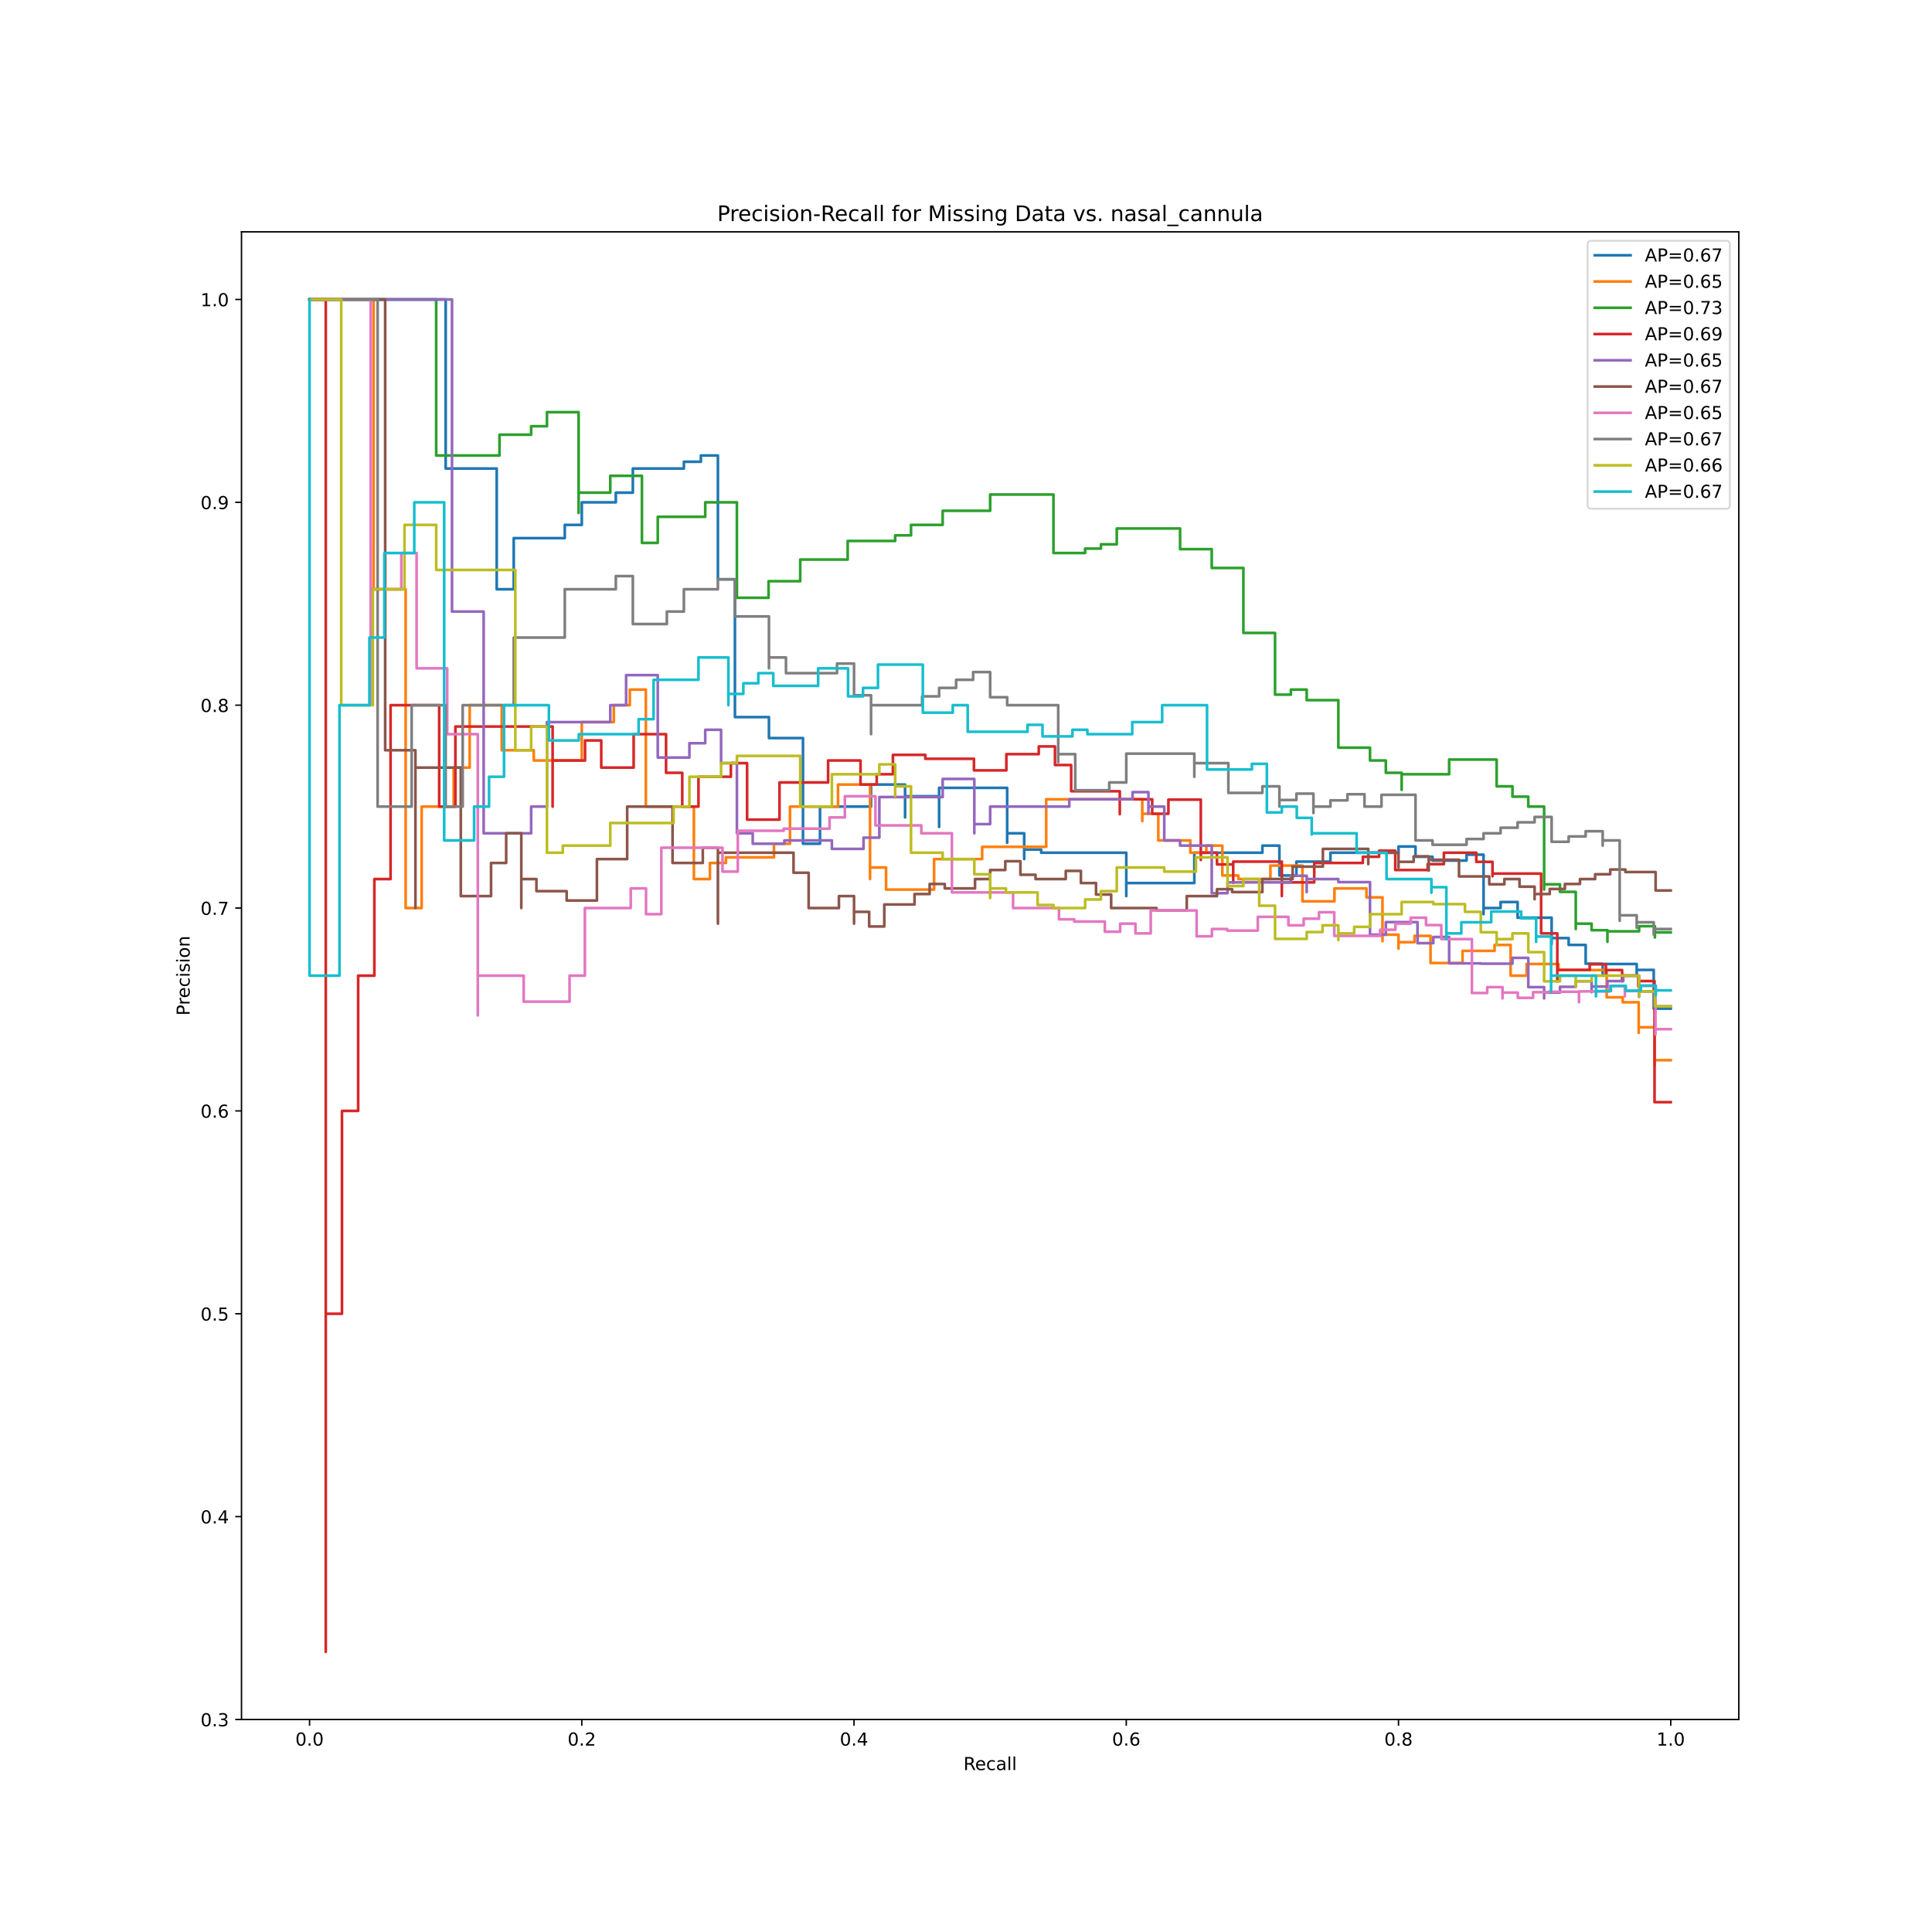 <?xml version="1.0" encoding="utf-8" standalone="no"?>
<!DOCTYPE svg PUBLIC "-//W3C//DTD SVG 1.1//EN"
  "http://www.w3.org/Graphics/SVG/1.1/DTD/svg11.dtd">
<!-- Created with matplotlib (https://matplotlib.org/) -->
<svg height="1080pt" version="1.1" viewBox="0 0 1080 1080" width="1080pt" xmlns="http://www.w3.org/2000/svg" xmlns:xlink="http://www.w3.org/1999/xlink">
 <defs>
  <style type="text/css">
*{stroke-linecap:butt;stroke-linejoin:round;}
  </style>
 </defs>
 <g id="figure_1">
  <g id="patch_1">
   <path d="M 0 1080 
L 1080 1080 
L 1080 0 
L 0 0 
z
" style="fill:#ffffff;"/>
  </g>
  <g id="axes_1">
   <g id="patch_2">
    <path d="M 135 961.2 
L 972 961.2 
L 972 129.6 
L 135 129.6 
z
" style="fill:#ffffff;"/>
   </g>
   <g id="matplotlib.axis_1">
    <g id="xtick_1">
     <g id="line2d_1">
      <defs>
       <path d="M 0 0 
L 0 3.5 
" id="m453750b3e2" style="stroke:#000000;stroke-width:0.8;"/>
      </defs>
      <g>
       <use style="stroke:#000000;stroke-width:0.8;" x="173.045" xlink:href="#m453750b3e2" y="961.2"/>
      </g>
     </g>
     <g id="text_1">
      <!-- 0.0 -->
      <defs>
       <path d="M 31.781 66.406 
Q 24.172 66.406 20.328 58.906 
Q 16.5 51.422 16.5 36.375 
Q 16.5 21.391 20.328 13.891 
Q 24.172 6.391 31.781 6.391 
Q 39.453 6.391 43.281 13.891 
Q 47.125 21.391 47.125 36.375 
Q 47.125 51.422 43.281 58.906 
Q 39.453 66.406 31.781 66.406 
z
M 31.781 74.219 
Q 44.047 74.219 50.516 64.516 
Q 56.984 54.828 56.984 36.375 
Q 56.984 17.969 50.516 8.266 
Q 44.047 -1.422 31.781 -1.422 
Q 19.531 -1.422 13.062 8.266 
Q 6.594 17.969 6.594 36.375 
Q 6.594 54.828 13.062 64.516 
Q 19.531 74.219 31.781 74.219 
z
" id="DejaVuSans-48"/>
       <path d="M 10.688 12.406 
L 21 12.406 
L 21 0 
L 10.688 0 
z
" id="DejaVuSans-46"/>
      </defs>
      <g transform="translate(165.094 975.798)scale(0.1 -0.1)">
       <use xlink:href="#DejaVuSans-48"/>
       <use x="63.623" xlink:href="#DejaVuSans-46"/>
       <use x="95.41" xlink:href="#DejaVuSans-48"/>
      </g>
     </g>
    </g>
    <g id="xtick_2">
     <g id="line2d_2">
      <g>
       <use style="stroke:#000000;stroke-width:0.8;" x="325.227" xlink:href="#m453750b3e2" y="961.2"/>
      </g>
     </g>
     <g id="text_2">
      <!-- 0.2 -->
      <defs>
       <path d="M 19.188 8.297 
L 53.609 8.297 
L 53.609 0 
L 7.328 0 
L 7.328 8.297 
Q 12.938 14.109 22.625 23.891 
Q 32.328 33.688 34.812 36.531 
Q 39.547 41.844 41.422 45.531 
Q 43.312 49.219 43.312 52.781 
Q 43.312 58.594 39.234 62.25 
Q 35.156 65.922 28.609 65.922 
Q 23.969 65.922 18.812 64.312 
Q 13.672 62.703 7.812 59.422 
L 7.812 69.391 
Q 13.766 71.781 18.938 73 
Q 24.125 74.219 28.422 74.219 
Q 39.75 74.219 46.484 68.547 
Q 53.219 62.891 53.219 53.422 
Q 53.219 48.922 51.531 44.891 
Q 49.859 40.875 45.406 35.406 
Q 44.188 33.984 37.641 27.219 
Q 31.109 20.453 19.188 8.297 
z
" id="DejaVuSans-50"/>
      </defs>
      <g transform="translate(317.276 975.798)scale(0.1 -0.1)">
       <use xlink:href="#DejaVuSans-48"/>
       <use x="63.623" xlink:href="#DejaVuSans-46"/>
       <use x="95.41" xlink:href="#DejaVuSans-50"/>
      </g>
     </g>
    </g>
    <g id="xtick_3">
     <g id="line2d_3">
      <g>
       <use style="stroke:#000000;stroke-width:0.8;" x="477.409" xlink:href="#m453750b3e2" y="961.2"/>
      </g>
     </g>
     <g id="text_3">
      <!-- 0.4 -->
      <defs>
       <path d="M 37.797 64.312 
L 12.891 25.391 
L 37.797 25.391 
z
M 35.203 72.906 
L 47.609 72.906 
L 47.609 25.391 
L 58.016 25.391 
L 58.016 17.188 
L 47.609 17.188 
L 47.609 0 
L 37.797 0 
L 37.797 17.188 
L 4.891 17.188 
L 4.891 26.703 
z
" id="DejaVuSans-52"/>
      </defs>
      <g transform="translate(469.458 975.798)scale(0.1 -0.1)">
       <use xlink:href="#DejaVuSans-48"/>
       <use x="63.623" xlink:href="#DejaVuSans-46"/>
       <use x="95.41" xlink:href="#DejaVuSans-52"/>
      </g>
     </g>
    </g>
    <g id="xtick_4">
     <g id="line2d_4">
      <g>
       <use style="stroke:#000000;stroke-width:0.8;" x="629.591" xlink:href="#m453750b3e2" y="961.2"/>
      </g>
     </g>
     <g id="text_4">
      <!-- 0.6 -->
      <defs>
       <path d="M 33.016 40.375 
Q 26.375 40.375 22.484 35.828 
Q 18.609 31.297 18.609 23.391 
Q 18.609 15.531 22.484 10.953 
Q 26.375 6.391 33.016 6.391 
Q 39.656 6.391 43.531 10.953 
Q 47.406 15.531 47.406 23.391 
Q 47.406 31.297 43.531 35.828 
Q 39.656 40.375 33.016 40.375 
z
M 52.594 71.297 
L 52.594 62.312 
Q 48.875 64.062 45.094 64.984 
Q 41.312 65.922 37.594 65.922 
Q 27.828 65.922 22.672 59.328 
Q 17.531 52.734 16.797 39.406 
Q 19.672 43.656 24.016 45.922 
Q 28.375 48.188 33.594 48.188 
Q 44.578 48.188 50.953 41.516 
Q 57.328 34.859 57.328 23.391 
Q 57.328 12.156 50.688 5.359 
Q 44.047 -1.422 33.016 -1.422 
Q 20.359 -1.422 13.672 8.266 
Q 6.984 17.969 6.984 36.375 
Q 6.984 53.656 15.188 63.938 
Q 23.391 74.219 37.203 74.219 
Q 40.922 74.219 44.703 73.484 
Q 48.484 72.75 52.594 71.297 
z
" id="DejaVuSans-54"/>
      </defs>
      <g transform="translate(621.639 975.798)scale(0.1 -0.1)">
       <use xlink:href="#DejaVuSans-48"/>
       <use x="63.623" xlink:href="#DejaVuSans-46"/>
       <use x="95.41" xlink:href="#DejaVuSans-54"/>
      </g>
     </g>
    </g>
    <g id="xtick_5">
     <g id="line2d_5">
      <g>
       <use style="stroke:#000000;stroke-width:0.8;" x="781.773" xlink:href="#m453750b3e2" y="961.2"/>
      </g>
     </g>
     <g id="text_5">
      <!-- 0.8 -->
      <defs>
       <path d="M 31.781 34.625 
Q 24.75 34.625 20.719 30.859 
Q 16.703 27.094 16.703 20.516 
Q 16.703 13.922 20.719 10.156 
Q 24.75 6.391 31.781 6.391 
Q 38.812 6.391 42.859 10.172 
Q 46.922 13.969 46.922 20.516 
Q 46.922 27.094 42.891 30.859 
Q 38.875 34.625 31.781 34.625 
z
M 21.922 38.812 
Q 15.578 40.375 12.031 44.719 
Q 8.5 49.078 8.5 55.328 
Q 8.5 64.062 14.719 69.141 
Q 20.953 74.219 31.781 74.219 
Q 42.672 74.219 48.875 69.141 
Q 55.078 64.062 55.078 55.328 
Q 55.078 49.078 51.531 44.719 
Q 48 40.375 41.703 38.812 
Q 48.828 37.156 52.797 32.312 
Q 56.781 27.484 56.781 20.516 
Q 56.781 9.906 50.312 4.234 
Q 43.844 -1.422 31.781 -1.422 
Q 19.734 -1.422 13.25 4.234 
Q 6.781 9.906 6.781 20.516 
Q 6.781 27.484 10.781 32.312 
Q 14.797 37.156 21.922 38.812 
z
M 18.312 54.391 
Q 18.312 48.734 21.844 45.562 
Q 25.391 42.391 31.781 42.391 
Q 38.141 42.391 41.719 45.562 
Q 45.312 48.734 45.312 54.391 
Q 45.312 60.062 41.719 63.234 
Q 38.141 66.406 31.781 66.406 
Q 25.391 66.406 21.844 63.234 
Q 18.312 60.062 18.312 54.391 
z
" id="DejaVuSans-56"/>
      </defs>
      <g transform="translate(773.821 975.798)scale(0.1 -0.1)">
       <use xlink:href="#DejaVuSans-48"/>
       <use x="63.623" xlink:href="#DejaVuSans-46"/>
       <use x="95.41" xlink:href="#DejaVuSans-56"/>
      </g>
     </g>
    </g>
    <g id="xtick_6">
     <g id="line2d_6">
      <g>
       <use style="stroke:#000000;stroke-width:0.8;" x="933.955" xlink:href="#m453750b3e2" y="961.2"/>
      </g>
     </g>
     <g id="text_6">
      <!-- 1.0 -->
      <defs>
       <path d="M 12.406 8.297 
L 28.516 8.297 
L 28.516 63.922 
L 10.984 60.406 
L 10.984 69.391 
L 28.422 72.906 
L 38.281 72.906 
L 38.281 8.297 
L 54.391 8.297 
L 54.391 0 
L 12.406 0 
z
" id="DejaVuSans-49"/>
      </defs>
      <g transform="translate(926.003 975.798)scale(0.1 -0.1)">
       <use xlink:href="#DejaVuSans-49"/>
       <use x="63.623" xlink:href="#DejaVuSans-46"/>
       <use x="95.41" xlink:href="#DejaVuSans-48"/>
      </g>
     </g>
    </g>
    <g id="text_7">
     <!-- Recall -->
     <defs>
      <path d="M 44.391 34.188 
Q 47.562 33.109 50.562 29.594 
Q 53.562 26.078 56.594 19.922 
L 66.609 0 
L 56 0 
L 46.688 18.703 
Q 43.062 26.031 39.672 28.422 
Q 36.281 30.812 30.422 30.812 
L 19.672 30.812 
L 19.672 0 
L 9.812 0 
L 9.812 72.906 
L 32.078 72.906 
Q 44.578 72.906 50.734 67.672 
Q 56.891 62.453 56.891 51.906 
Q 56.891 45.016 53.688 40.469 
Q 50.484 35.938 44.391 34.188 
z
M 19.672 64.797 
L 19.672 38.922 
L 32.078 38.922 
Q 39.203 38.922 42.844 42.219 
Q 46.484 45.516 46.484 51.906 
Q 46.484 58.297 42.844 61.547 
Q 39.203 64.797 32.078 64.797 
z
" id="DejaVuSans-82"/>
      <path d="M 56.203 29.594 
L 56.203 25.203 
L 14.891 25.203 
Q 15.484 15.922 20.484 11.062 
Q 25.484 6.203 34.422 6.203 
Q 39.594 6.203 44.453 7.469 
Q 49.312 8.734 54.109 11.281 
L 54.109 2.781 
Q 49.266 0.734 44.188 -0.344 
Q 39.109 -1.422 33.891 -1.422 
Q 20.797 -1.422 13.156 6.188 
Q 5.516 13.812 5.516 26.812 
Q 5.516 40.234 12.766 48.109 
Q 20.016 56 32.328 56 
Q 43.359 56 49.781 48.891 
Q 56.203 41.797 56.203 29.594 
z
M 47.219 32.234 
Q 47.125 39.594 43.094 43.984 
Q 39.062 48.391 32.422 48.391 
Q 24.906 48.391 20.391 44.141 
Q 15.875 39.891 15.188 32.172 
z
" id="DejaVuSans-101"/>
      <path d="M 48.781 52.594 
L 48.781 44.188 
Q 44.969 46.297 41.141 47.344 
Q 37.312 48.391 33.406 48.391 
Q 24.656 48.391 19.812 42.844 
Q 14.984 37.312 14.984 27.297 
Q 14.984 17.281 19.812 11.734 
Q 24.656 6.203 33.406 6.203 
Q 37.312 6.203 41.141 7.25 
Q 44.969 8.297 48.781 10.406 
L 48.781 2.094 
Q 45.016 0.344 40.984 -0.531 
Q 36.969 -1.422 32.422 -1.422 
Q 20.062 -1.422 12.781 6.344 
Q 5.516 14.109 5.516 27.297 
Q 5.516 40.672 12.859 48.328 
Q 20.219 56 33.016 56 
Q 37.156 56 41.109 55.141 
Q 45.062 54.297 48.781 52.594 
z
" id="DejaVuSans-99"/>
      <path d="M 34.281 27.484 
Q 23.391 27.484 19.188 25 
Q 14.984 22.516 14.984 16.5 
Q 14.984 11.719 18.141 8.906 
Q 21.297 6.109 26.703 6.109 
Q 34.188 6.109 38.703 11.406 
Q 43.219 16.703 43.219 25.484 
L 43.219 27.484 
z
M 52.203 31.203 
L 52.203 0 
L 43.219 0 
L 43.219 8.297 
Q 40.141 3.328 35.547 0.953 
Q 30.953 -1.422 24.312 -1.422 
Q 15.922 -1.422 10.953 3.297 
Q 6 8.016 6 15.922 
Q 6 25.141 12.172 29.828 
Q 18.359 34.516 30.609 34.516 
L 43.219 34.516 
L 43.219 35.406 
Q 43.219 41.609 39.141 45 
Q 35.062 48.391 27.688 48.391 
Q 23 48.391 18.547 47.266 
Q 14.109 46.141 10.016 43.891 
L 10.016 52.203 
Q 14.938 54.109 19.578 55.047 
Q 24.219 56 28.609 56 
Q 40.484 56 46.344 49.844 
Q 52.203 43.703 52.203 31.203 
z
" id="DejaVuSans-97"/>
      <path d="M 9.422 75.984 
L 18.406 75.984 
L 18.406 0 
L 9.422 0 
z
" id="DejaVuSans-108"/>
     </defs>
     <g transform="translate(538.583 989.477)scale(0.1 -0.1)">
      <use xlink:href="#DejaVuSans-82"/>
      <use x="64.982" xlink:href="#DejaVuSans-101"/>
      <use x="126.506" xlink:href="#DejaVuSans-99"/>
      <use x="181.486" xlink:href="#DejaVuSans-97"/>
      <use x="242.766" xlink:href="#DejaVuSans-108"/>
      <use x="270.549" xlink:href="#DejaVuSans-108"/>
     </g>
    </g>
   </g>
   <g id="matplotlib.axis_2">
    <g id="ytick_1">
     <g id="line2d_7">
      <defs>
       <path d="M 0 0 
L -3.5 0 
" id="mff0c743e19" style="stroke:#000000;stroke-width:0.8;"/>
      </defs>
      <g>
       <use style="stroke:#000000;stroke-width:0.8;" x="135" xlink:href="#mff0c743e19" y="961.2"/>
      </g>
     </g>
     <g id="text_8">
      <!-- 0.3 -->
      <defs>
       <path d="M 40.578 39.312 
Q 47.656 37.797 51.625 33 
Q 55.609 28.219 55.609 21.188 
Q 55.609 10.406 48.188 4.484 
Q 40.766 -1.422 27.094 -1.422 
Q 22.516 -1.422 17.656 -0.516 
Q 12.797 0.391 7.625 2.203 
L 7.625 11.719 
Q 11.719 9.328 16.594 8.109 
Q 21.484 6.891 26.812 6.891 
Q 36.078 6.891 40.938 10.547 
Q 45.797 14.203 45.797 21.188 
Q 45.797 27.641 41.281 31.266 
Q 36.766 34.906 28.719 34.906 
L 20.219 34.906 
L 20.219 43.016 
L 29.109 43.016 
Q 36.375 43.016 40.234 45.922 
Q 44.094 48.828 44.094 54.297 
Q 44.094 59.906 40.109 62.906 
Q 36.141 65.922 28.719 65.922 
Q 24.656 65.922 20.016 65.031 
Q 15.375 64.156 9.812 62.312 
L 9.812 71.094 
Q 15.438 72.656 20.344 73.438 
Q 25.25 74.219 29.594 74.219 
Q 40.828 74.219 47.359 69.109 
Q 53.906 64.016 53.906 55.328 
Q 53.906 49.266 50.438 45.094 
Q 46.969 40.922 40.578 39.312 
z
" id="DejaVuSans-51"/>
      </defs>
      <g transform="translate(112.097 964.999)scale(0.1 -0.1)">
       <use xlink:href="#DejaVuSans-48"/>
       <use x="63.623" xlink:href="#DejaVuSans-46"/>
       <use x="95.41" xlink:href="#DejaVuSans-51"/>
      </g>
     </g>
    </g>
    <g id="ytick_2">
     <g id="line2d_8">
      <g>
       <use style="stroke:#000000;stroke-width:0.8;" x="135" xlink:href="#mff0c743e19" y="847.8"/>
      </g>
     </g>
     <g id="text_9">
      <!-- 0.4 -->
      <g transform="translate(112.097 851.599)scale(0.1 -0.1)">
       <use xlink:href="#DejaVuSans-48"/>
       <use x="63.623" xlink:href="#DejaVuSans-46"/>
       <use x="95.41" xlink:href="#DejaVuSans-52"/>
      </g>
     </g>
    </g>
    <g id="ytick_3">
     <g id="line2d_9">
      <g>
       <use style="stroke:#000000;stroke-width:0.8;" x="135" xlink:href="#mff0c743e19" y="734.4"/>
      </g>
     </g>
     <g id="text_10">
      <!-- 0.5 -->
      <defs>
       <path d="M 10.797 72.906 
L 49.516 72.906 
L 49.516 64.594 
L 19.828 64.594 
L 19.828 46.734 
Q 21.969 47.469 24.109 47.828 
Q 26.266 48.188 28.422 48.188 
Q 40.625 48.188 47.75 41.5 
Q 54.891 34.812 54.891 23.391 
Q 54.891 11.625 47.562 5.094 
Q 40.234 -1.422 26.906 -1.422 
Q 22.312 -1.422 17.547 -0.641 
Q 12.797 0.141 7.719 1.703 
L 7.719 11.625 
Q 12.109 9.234 16.797 8.062 
Q 21.484 6.891 26.703 6.891 
Q 35.156 6.891 40.078 11.328 
Q 45.016 15.766 45.016 23.391 
Q 45.016 31 40.078 35.438 
Q 35.156 39.891 26.703 39.891 
Q 22.75 39.891 18.812 39.016 
Q 14.891 38.141 10.797 36.281 
z
" id="DejaVuSans-53"/>
      </defs>
      <g transform="translate(112.097 738.199)scale(0.1 -0.1)">
       <use xlink:href="#DejaVuSans-48"/>
       <use x="63.623" xlink:href="#DejaVuSans-46"/>
       <use x="95.41" xlink:href="#DejaVuSans-53"/>
      </g>
     </g>
    </g>
    <g id="ytick_4">
     <g id="line2d_10">
      <g>
       <use style="stroke:#000000;stroke-width:0.8;" x="135" xlink:href="#mff0c743e19" y="621"/>
      </g>
     </g>
     <g id="text_11">
      <!-- 0.6 -->
      <g transform="translate(112.097 624.799)scale(0.1 -0.1)">
       <use xlink:href="#DejaVuSans-48"/>
       <use x="63.623" xlink:href="#DejaVuSans-46"/>
       <use x="95.41" xlink:href="#DejaVuSans-54"/>
      </g>
     </g>
    </g>
    <g id="ytick_5">
     <g id="line2d_11">
      <g>
       <use style="stroke:#000000;stroke-width:0.8;" x="135" xlink:href="#mff0c743e19" y="507.6"/>
      </g>
     </g>
     <g id="text_12">
      <!-- 0.7 -->
      <defs>
       <path d="M 8.203 72.906 
L 55.078 72.906 
L 55.078 68.703 
L 28.609 0 
L 18.312 0 
L 43.219 64.594 
L 8.203 64.594 
z
" id="DejaVuSans-55"/>
      </defs>
      <g transform="translate(112.097 511.399)scale(0.1 -0.1)">
       <use xlink:href="#DejaVuSans-48"/>
       <use x="63.623" xlink:href="#DejaVuSans-46"/>
       <use x="95.41" xlink:href="#DejaVuSans-55"/>
      </g>
     </g>
    </g>
    <g id="ytick_6">
     <g id="line2d_12">
      <g>
       <use style="stroke:#000000;stroke-width:0.8;" x="135" xlink:href="#mff0c743e19" y="394.2"/>
      </g>
     </g>
     <g id="text_13">
      <!-- 0.8 -->
      <g transform="translate(112.097 397.999)scale(0.1 -0.1)">
       <use xlink:href="#DejaVuSans-48"/>
       <use x="63.623" xlink:href="#DejaVuSans-46"/>
       <use x="95.41" xlink:href="#DejaVuSans-56"/>
      </g>
     </g>
    </g>
    <g id="ytick_7">
     <g id="line2d_13">
      <g>
       <use style="stroke:#000000;stroke-width:0.8;" x="135" xlink:href="#mff0c743e19" y="280.8"/>
      </g>
     </g>
     <g id="text_14">
      <!-- 0.9 -->
      <defs>
       <path d="M 10.984 1.516 
L 10.984 10.5 
Q 14.703 8.734 18.5 7.812 
Q 22.312 6.891 25.984 6.891 
Q 35.75 6.891 40.891 13.453 
Q 46.047 20.016 46.781 33.406 
Q 43.953 29.203 39.594 26.953 
Q 35.25 24.703 29.984 24.703 
Q 19.047 24.703 12.672 31.312 
Q 6.297 37.938 6.297 49.422 
Q 6.297 60.641 12.938 67.422 
Q 19.578 74.219 30.609 74.219 
Q 43.266 74.219 49.922 64.516 
Q 56.594 54.828 56.594 36.375 
Q 56.594 19.141 48.406 8.859 
Q 40.234 -1.422 26.422 -1.422 
Q 22.703 -1.422 18.891 -0.688 
Q 15.094 0.047 10.984 1.516 
z
M 30.609 32.422 
Q 37.25 32.422 41.125 36.953 
Q 45.016 41.5 45.016 49.422 
Q 45.016 57.281 41.125 61.844 
Q 37.25 66.406 30.609 66.406 
Q 23.969 66.406 20.094 61.844 
Q 16.219 57.281 16.219 49.422 
Q 16.219 41.5 20.094 36.953 
Q 23.969 32.422 30.609 32.422 
z
" id="DejaVuSans-57"/>
      </defs>
      <g transform="translate(112.097 284.599)scale(0.1 -0.1)">
       <use xlink:href="#DejaVuSans-48"/>
       <use x="63.623" xlink:href="#DejaVuSans-46"/>
       <use x="95.41" xlink:href="#DejaVuSans-57"/>
      </g>
     </g>
    </g>
    <g id="ytick_8">
     <g id="line2d_14">
      <g>
       <use style="stroke:#000000;stroke-width:0.8;" x="135" xlink:href="#mff0c743e19" y="167.4"/>
      </g>
     </g>
     <g id="text_15">
      <!-- 1.0 -->
      <g transform="translate(112.097 171.199)scale(0.1 -0.1)">
       <use xlink:href="#DejaVuSans-49"/>
       <use x="63.623" xlink:href="#DejaVuSans-46"/>
       <use x="95.41" xlink:href="#DejaVuSans-48"/>
      </g>
     </g>
    </g>
    <g id="text_16">
     <!-- Precision -->
     <defs>
      <path d="M 19.672 64.797 
L 19.672 37.406 
L 32.078 37.406 
Q 38.969 37.406 42.719 40.969 
Q 46.484 44.531 46.484 51.125 
Q 46.484 57.672 42.719 61.234 
Q 38.969 64.797 32.078 64.797 
z
M 9.812 72.906 
L 32.078 72.906 
Q 44.344 72.906 50.609 67.359 
Q 56.891 61.812 56.891 51.125 
Q 56.891 40.328 50.609 34.812 
Q 44.344 29.297 32.078 29.297 
L 19.672 29.297 
L 19.672 0 
L 9.812 0 
z
" id="DejaVuSans-80"/>
      <path d="M 41.109 46.297 
Q 39.594 47.172 37.812 47.578 
Q 36.031 48 33.891 48 
Q 26.266 48 22.188 43.047 
Q 18.109 38.094 18.109 28.812 
L 18.109 0 
L 9.078 0 
L 9.078 54.688 
L 18.109 54.688 
L 18.109 46.188 
Q 20.953 51.172 25.484 53.578 
Q 30.031 56 36.531 56 
Q 37.453 56 38.578 55.875 
Q 39.703 55.766 41.062 55.516 
z
" id="DejaVuSans-114"/>
      <path d="M 9.422 54.688 
L 18.406 54.688 
L 18.406 0 
L 9.422 0 
z
M 9.422 75.984 
L 18.406 75.984 
L 18.406 64.594 
L 9.422 64.594 
z
" id="DejaVuSans-105"/>
      <path d="M 44.281 53.078 
L 44.281 44.578 
Q 40.484 46.531 36.375 47.5 
Q 32.281 48.484 27.875 48.484 
Q 21.188 48.484 17.844 46.438 
Q 14.5 44.391 14.5 40.281 
Q 14.5 37.156 16.891 35.375 
Q 19.281 33.594 26.516 31.984 
L 29.594 31.297 
Q 39.156 29.25 43.188 25.516 
Q 47.219 21.781 47.219 15.094 
Q 47.219 7.469 41.188 3.016 
Q 35.156 -1.422 24.609 -1.422 
Q 20.219 -1.422 15.453 -0.562 
Q 10.688 0.297 5.422 2 
L 5.422 11.281 
Q 10.406 8.688 15.234 7.391 
Q 20.062 6.109 24.812 6.109 
Q 31.156 6.109 34.562 8.281 
Q 37.984 10.453 37.984 14.406 
Q 37.984 18.062 35.516 20.016 
Q 33.062 21.969 24.703 23.781 
L 21.578 24.516 
Q 13.234 26.266 9.516 29.906 
Q 5.812 33.547 5.812 39.891 
Q 5.812 47.609 11.281 51.797 
Q 16.75 56 26.812 56 
Q 31.781 56 36.172 55.266 
Q 40.578 54.547 44.281 53.078 
z
" id="DejaVuSans-115"/>
      <path d="M 30.609 48.391 
Q 23.391 48.391 19.188 42.75 
Q 14.984 37.109 14.984 27.297 
Q 14.984 17.484 19.156 11.844 
Q 23.344 6.203 30.609 6.203 
Q 37.797 6.203 41.984 11.859 
Q 46.188 17.531 46.188 27.297 
Q 46.188 37.016 41.984 42.703 
Q 37.797 48.391 30.609 48.391 
z
M 30.609 56 
Q 42.328 56 49.016 48.375 
Q 55.719 40.766 55.719 27.297 
Q 55.719 13.875 49.016 6.219 
Q 42.328 -1.422 30.609 -1.422 
Q 18.844 -1.422 12.172 6.219 
Q 5.516 13.875 5.516 27.297 
Q 5.516 40.766 12.172 48.375 
Q 18.844 56 30.609 56 
z
" id="DejaVuSans-111"/>
      <path d="M 54.891 33.016 
L 54.891 0 
L 45.906 0 
L 45.906 32.719 
Q 45.906 40.484 42.875 44.328 
Q 39.844 48.188 33.797 48.188 
Q 26.516 48.188 22.312 43.547 
Q 18.109 38.922 18.109 30.906 
L 18.109 0 
L 9.078 0 
L 9.078 54.688 
L 18.109 54.688 
L 18.109 46.188 
Q 21.344 51.125 25.703 53.562 
Q 30.078 56 35.797 56 
Q 45.219 56 50.047 50.172 
Q 54.891 44.344 54.891 33.016 
z
" id="DejaVuSans-110"/>
     </defs>
     <g transform="translate(106.017 567.707)rotate(-90)scale(0.1 -0.1)">
      <use xlink:href="#DejaVuSans-80"/>
      <use x="58.553" xlink:href="#DejaVuSans-114"/>
      <use x="97.416" xlink:href="#DejaVuSans-101"/>
      <use x="158.939" xlink:href="#DejaVuSans-99"/>
      <use x="213.92" xlink:href="#DejaVuSans-105"/>
      <use x="241.703" xlink:href="#DejaVuSans-115"/>
      <use x="293.803" xlink:href="#DejaVuSans-105"/>
      <use x="321.586" xlink:href="#DejaVuSans-111"/>
      <use x="382.768" xlink:href="#DejaVuSans-110"/>
     </g>
    </g>
   </g>
   <g id="line2d_15">
    <path clip-path="url(#pb0e2ffbfdb)" d="M 933.955 563.839 
L 924.443 563.839 
L 924.443 542.197 
L 914.932 542.197 
L 914.932 545.4 
L 914.932 538.883 
L 895.909 538.883 
L 895.909 545.4 
L 895.909 538.71 
L 886.398 538.71 
L 886.398 528.218 
L 876.886 528.218 
L 876.886 524.4 
L 867.375 524.4 
L 867.375 527.736 
L 867.375 513 
L 848.352 513 
L 848.352 504.232 
L 838.841 504.232 
L 838.841 507.6 
L 829.33 507.6 
L 829.33 511.036 
L 829.33 477.758 
L 819.818 477.758 
L 819.818 481.06 
L 800.795 481.06 
L 800.795 478.938 
L 791.284 478.938 
L 791.284 473.198 
L 781.773 473.198 
L 781.773 476.673 
L 743.727 476.673 
L 743.727 481.641 
L 724.705 481.641 
L 724.705 489.4 
L 715.193 489.4 
L 715.193 472.708 
L 705.682 472.708 
L 705.682 476.673 
L 667.636 476.673 
L 667.636 493.619 
L 629.591 493.619 
L 629.591 500.929 
L 629.591 476.673 
L 582.034 476.673 
L 582.034 474.925 
L 572.523 474.925 
L 572.523 480.228 
L 572.523 465.821 
L 563.011 465.821 
L 563.011 471.15 
L 563.011 440.4 
L 524.966 440.4 
L 524.966 462.24 
L 524.966 445.114 
L 505.943 445.114 
L 505.943 456.932 
L 505.943 438.574 
L 486.92 438.574 
L 486.92 450.9 
L 458.386 450.9 
L 458.386 471.644 
L 448.875 471.644 
L 448.875 412.589 
L 429.852 412.589 
L 429.852 400.871 
L 410.83 400.871 
L 410.83 323.814 
L 401.318 323.814 
L 401.318 254.631 
L 391.807 254.631 
L 391.807 258.12 
L 382.295 258.12 
L 382.295 261.9 
L 353.761 261.9 
L 353.761 275.4 
L 344.25 275.4 
L 344.25 280.8 
L 325.227 280.8 
L 325.227 293.4 
L 315.716 293.4 
L 315.716 300.812 
L 287.182 300.812 
L 287.182 329.4 
L 277.67 329.4 
L 277.67 261.9 
L 249.136 261.9 
L 249.136 167.4 
L 173.045 167.4 
L 173.045 167.4 
" style="fill:none;stroke:#1f77b4;stroke-linecap:square;stroke-width:1.5;"/>
   </g>
   <g id="line2d_16">
    <path clip-path="url(#pb0e2ffbfdb)" d="M 933.955 592.65 
L 925.003 592.65 
L 925.003 595.8 
L 925.003 574.255 
L 916.051 574.255 
L 916.051 577.385 
L 916.051 560.282 
L 907.099 560.282 
L 907.099 557.496 
L 898.147 557.496 
L 898.147 542.276 
L 871.291 542.276 
L 871.291 538.883 
L 853.388 538.883 
L 853.388 545.4 
L 844.436 545.4 
L 844.436 528.218 
L 835.484 528.218 
L 835.484 531.528 
L 817.58 531.528 
L 817.58 538.335 
L 799.676 538.335 
L 799.676 523.165 
L 790.725 523.165 
L 790.725 526.687 
L 781.773 526.687 
L 781.773 530.28 
L 781.773 522.491 
L 772.821 522.491 
L 772.821 526.114 
L 772.821 501.632 
L 763.869 501.632 
L 763.869 496.626 
L 745.965 496.626 
L 745.965 503.862 
L 728.061 503.862 
L 728.061 483.865 
L 710.158 483.865 
L 710.158 491.4 
L 692.254 491.4 
L 692.254 489.4 
L 683.302 489.4 
L 683.302 472.708 
L 674.35 472.708 
L 674.35 476.673 
L 665.398 476.673 
L 665.398 469.8 
L 647.495 469.8 
L 647.495 454.893 
L 638.543 454.893 
L 638.543 459 
L 638.543 446.791 
L 584.832 446.791 
L 584.832 473.4 
L 549.024 473.4 
L 549.024 480.228 
L 522.168 480.228 
L 522.168 497.291 
L 495.313 497.291 
L 495.313 484.92 
L 486.361 484.92 
L 486.361 491.4 
L 486.361 438.574 
L 468.457 438.574 
L 468.457 450.9 
L 441.602 450.9 
L 441.602 471.644 
L 432.65 471.644 
L 432.65 479.25 
L 405.794 479.25 
L 405.794 482.4 
L 396.842 482.4 
L 396.842 491.4 
L 387.89 491.4 
L 387.89 450.9 
L 361.035 450.9 
L 361.035 450.9 
L 361.035 385.477 
L 352.083 385.477 
L 352.083 394.2 
L 343.131 394.2 
L 343.131 403.65 
L 325.227 403.65 
L 325.227 425.127 
L 298.372 425.127 
L 298.372 419.4 
L 280.468 419.4 
L 280.468 394.2 
L 262.564 394.2 
L 262.564 429.092 
L 253.612 429.092 
L 253.612 450.9 
L 235.709 450.9 
L 235.709 507.6 
L 226.757 507.6 
L 226.757 329.4 
L 208.853 329.4 
L 208.853 167.4 
L 173.045 167.4 
L 173.045 167.4 
" style="fill:none;stroke:#ff7f0e;stroke-linecap:square;stroke-width:1.5;"/>
   </g>
   <g id="line2d_17">
    <path clip-path="url(#pb0e2ffbfdb)" d="M 933.955 521.208 
L 925.107 521.208 
L 925.107 524.061 
L 925.107 517.741 
L 916.259 517.741 
L 916.259 520.613 
L 898.563 520.613 
L 898.563 526.5 
L 898.563 519.988 
L 889.716 519.988 
L 889.716 516.323 
L 880.868 516.323 
L 880.868 519.331 
L 880.868 498.568 
L 872.02 498.568 
L 872.02 494.319 
L 863.172 494.319 
L 863.172 497.291 
L 863.172 450.9 
L 854.325 450.9 
L 854.325 445.341 
L 845.477 445.341 
L 845.477 439.56 
L 836.629 439.56 
L 836.629 424.596 
L 810.086 424.596 
L 810.086 432.804 
L 783.542 432.804 
L 783.542 441.554 
L 783.542 432 
L 774.695 432 
L 774.695 425.127 
L 765.847 425.127 
L 765.847 417.935 
L 748.151 417.935 
L 748.151 391.4 
L 730.456 391.4 
L 730.456 385.477 
L 721.608 385.477 
L 721.608 388.309 
L 712.76 388.309 
L 712.76 353.811 
L 695.064 353.811 
L 695.064 317.488 
L 677.369 317.488 
L 677.369 306.969 
L 659.673 306.969 
L 659.673 295.432 
L 624.282 295.432 
L 624.282 304.262 
L 615.434 304.262 
L 615.434 306.663 
L 606.587 306.663 
L 606.587 309.15 
L 588.891 309.15 
L 588.891 276.438 
L 553.5 276.438 
L 553.5 285.525 
L 526.957 285.525 
L 526.957 293.4 
L 509.261 293.4 
L 509.261 299.26 
L 500.413 299.26 
L 500.413 302.4 
L 473.87 302.4 
L 473.87 312.785 
L 447.327 312.785 
L 447.327 324.9 
L 429.631 324.9 
L 429.631 334.165 
L 411.936 334.165 
L 411.936 280.8 
L 394.24 280.8 
L 394.24 288.9 
L 367.697 288.9 
L 367.697 303.48 
L 358.849 303.48 
L 358.849 266.009 
L 341.153 266.009 
L 341.153 275.4 
L 323.458 275.4 
L 323.458 286.768 
L 323.458 230.4 
L 305.762 230.4 
L 305.762 238.275 
L 296.914 238.275 
L 296.914 243 
L 279.219 243 
L 279.219 254.631 
L 243.828 254.631 
L 243.828 167.4 
L 173.045 167.4 
L 173.045 167.4 
" style="fill:none;stroke:#2ca02c;stroke-linecap:square;stroke-width:1.5;"/>
   </g>
   <g id="line2d_18">
    <path clip-path="url(#pb0e2ffbfdb)" d="M 933.955 616.105 
L 924.896 616.105 
L 924.896 548.424 
L 915.838 548.424 
L 915.838 551.497 
L 915.838 545.4 
L 906.779 545.4 
L 906.779 548.498 
L 906.779 542.276 
L 897.721 542.276 
L 897.721 545.4 
L 897.721 539.047 
L 888.662 539.047 
L 888.662 542.197 
L 870.545 542.197 
L 870.545 548.659 
L 870.545 521.775 
L 861.487 521.775 
L 861.487 488.343 
L 834.312 488.343 
L 834.312 489.812 
L 834.312 481.776 
L 825.253 481.776 
L 825.253 476.673 
L 807.136 476.673 
L 807.136 483.049 
L 798.078 483.049 
L 798.078 486.337 
L 779.961 486.337 
L 779.961 475.552 
L 770.903 475.552 
L 770.903 478.938 
L 761.844 478.938 
L 761.844 482.4 
L 734.669 482.4 
L 734.669 493.262 
L 716.552 493.262 
L 716.552 500.929 
L 716.552 481.641 
L 689.377 481.641 
L 689.377 493.425 
L 689.377 483.197 
L 680.318 483.197 
L 680.318 476.673 
L 671.26 476.673 
L 671.26 480.742 
L 671.26 447.016 
L 653.143 447.016 
L 653.143 454.893 
L 644.084 454.893 
L 644.084 446.791 
L 625.968 446.791 
L 625.968 455.131 
L 625.968 442.309 
L 598.792 442.309 
L 598.792 427.662 
L 589.734 427.662 
L 589.734 417.264 
L 580.675 417.264 
L 580.675 421.572 
L 562.558 421.572 
L 562.558 430.65 
L 544.442 430.65 
L 544.442 424.155 
L 517.266 424.155 
L 517.266 421.971 
L 499.149 421.971 
L 499.149 432.804 
L 490.091 432.804 
L 490.091 438.574 
L 481.032 438.574 
L 481.032 425.127 
L 462.916 425.127 
L 462.916 437.4 
L 435.74 437.4 
L 435.74 458.169 
L 417.623 458.169 
L 417.623 426.6 
L 408.565 426.6 
L 408.565 434.224 
L 390.448 434.224 
L 390.448 450.9 
L 381.39 450.9 
L 381.39 432 
L 372.331 432 
L 372.331 410.4 
L 354.214 410.4 
L 354.214 429.092 
L 336.097 429.092 
L 336.097 413.922 
L 327.039 413.922 
L 327.039 425.127 
L 308.922 425.127 
L 308.922 450.9 
L 308.922 406.137 
L 254.571 406.137 
L 254.571 450.9 
L 245.513 450.9 
L 245.513 394.2 
L 218.338 394.2 
L 218.338 491.4 
L 209.279 491.4 
L 209.279 545.4 
L 200.221 545.4 
L 200.221 621 
L 191.162 621 
L 191.162 734.4 
L 182.104 734.4 
L 182.104 923.4 
L 182.104 167.4 
L 173.045 167.4 
L 173.045 167.4 
" style="fill:none;stroke:#d62728;stroke-linecap:square;stroke-width:1.5;"/>
   </g>
   <g id="line2d_19">
    <path clip-path="url(#pb0e2ffbfdb)" d="M 933.955 562.582 
L 925.107 562.582 
L 925.107 554.191 
L 916.259 554.191 
L 916.259 557.212 
L 916.259 545.4 
L 907.411 545.4 
L 907.411 548.424 
L 898.563 548.424 
L 898.563 551.497 
L 889.716 551.497 
L 889.716 554.62 
L 889.716 548.498 
L 880.868 548.498 
L 880.868 551.648 
L 872.02 551.648 
L 872.02 554.85 
L 863.172 554.85 
L 863.172 558.106 
L 863.172 551.807 
L 854.325 551.807 
L 854.325 535.453 
L 845.477 535.453 
L 845.477 538.71 
L 827.781 538.71 
L 827.781 538.527 
L 810.086 538.527 
L 810.086 523.8 
L 801.238 523.8 
L 801.238 527.227 
L 792.39 527.227 
L 792.39 515.459 
L 774.695 515.459 
L 774.695 522.491 
L 765.847 522.491 
L 765.847 493.123 
L 748.151 493.123 
L 748.151 491.4 
L 730.456 491.4 
L 730.456 498.681 
L 730.456 489.559 
L 721.608 489.559 
L 721.608 493.262 
L 686.217 493.262 
L 686.217 499.302 
L 677.369 499.302 
L 677.369 472.708 
L 659.673 472.708 
L 659.673 469.8 
L 650.826 469.8 
L 650.826 450.9 
L 641.978 450.9 
L 641.978 454.893 
L 641.978 442.8 
L 633.13 442.8 
L 633.13 446.791 
L 597.739 446.791 
L 597.739 450.9 
L 553.5 450.9 
L 553.5 460.676 
L 544.652 460.676 
L 544.652 465.821 
L 544.652 435.436 
L 526.957 435.436 
L 526.957 445.551 
L 491.566 445.551 
L 491.566 468.257 
L 482.718 468.257 
L 482.718 474.525 
L 465.022 474.525 
L 465.022 469.8 
L 438.479 469.8 
L 438.479 471.644 
L 420.783 471.644 
L 420.783 465.821 
L 411.936 465.821 
L 411.936 426.6 
L 403.088 426.6 
L 403.088 407.945 
L 394.24 407.945 
L 394.24 415.462 
L 385.392 415.462 
L 385.392 423.465 
L 367.697 423.465 
L 367.697 377.4 
L 350.001 377.4 
L 350.001 394.2 
L 341.153 394.2 
L 341.153 403.65 
L 305.762 403.65 
L 305.762 450.9 
L 296.914 450.9 
L 296.914 465.821 
L 270.371 465.821 
L 270.371 341.862 
L 252.675 341.862 
L 252.675 167.4 
L 173.045 167.4 
L 173.045 167.4 
" style="fill:none;stroke:#9467bd;stroke-linecap:square;stroke-width:1.5;"/>
   </g>
   <g id="line2d_20">
    <path clip-path="url(#pb0e2ffbfdb)" d="M 933.955 497.778 
L 925.5 497.778 
L 925.5 487.481 
L 908.591 487.481 
L 908.591 486.045 
L 900.136 486.045 
L 900.136 488.7 
L 891.682 488.7 
L 891.682 491.4 
L 883.227 491.4 
L 883.227 494.146 
L 874.773 494.146 
L 874.773 496.938 
L 866.318 496.938 
L 866.318 499.779 
L 857.864 499.779 
L 857.864 502.67 
L 857.864 495.663 
L 849.409 495.663 
L 849.409 491.4 
L 840.955 491.4 
L 840.955 494.319 
L 832.5 494.319 
L 832.5 489.914 
L 815.591 489.914 
L 815.591 480.6 
L 798.682 480.6 
L 798.682 486.682 
L 798.682 478.694 
L 790.227 478.694 
L 790.227 481.776 
L 781.773 481.776 
L 781.773 484.92 
L 781.773 476.673 
L 764.864 476.673 
L 764.864 483.049 
L 764.864 474.525 
L 739.5 474.525 
L 739.5 484.432 
L 722.591 484.432 
L 722.591 491.4 
L 705.682 491.4 
L 705.682 498.681 
L 688.773 498.681 
L 688.773 497.051 
L 680.318 497.051 
L 680.318 500.929 
L 663.409 500.929 
L 663.409 508.966 
L 646.5 508.966 
L 646.5 507.6 
L 621.136 507.6 
L 621.136 500.04 
L 612.682 500.04 
L 612.682 493.619 
L 604.227 493.619 
L 604.227 486.837 
L 595.773 486.837 
L 595.773 491.4 
L 578.864 491.4 
L 578.864 488.982 
L 570.409 488.982 
L 570.409 481.431 
L 561.955 481.431 
L 561.955 486.337 
L 553.5 486.337 
L 553.5 491.4 
L 545.045 491.4 
L 545.045 496.626 
L 528.136 496.626 
L 528.136 494.146 
L 519.682 494.146 
L 519.682 499.779 
L 511.227 499.779 
L 511.227 505.611 
L 494.318 505.611 
L 494.318 517.909 
L 485.864 517.909 
L 485.864 509.74 
L 477.409 509.74 
L 477.409 516.323 
L 477.409 500.929 
L 468.955 500.929 
L 468.955 507.6 
L 452.045 507.6 
L 452.045 487.878 
L 443.591 487.878 
L 443.591 476.673 
L 401.318 476.673 
L 401.318 516.323 
L 401.318 473.886 
L 392.864 473.886 
L 392.864 482.4 
L 375.955 482.4 
L 375.955 450.9 
L 350.591 450.9 
L 350.591 480.228 
L 333.682 480.228 
L 333.682 503.4 
L 316.773 503.4 
L 316.773 498.15 
L 299.864 498.15 
L 299.864 491.4 
L 291.409 491.4 
L 291.409 507.6 
L 291.409 465.821 
L 282.955 465.821 
L 282.955 482.4 
L 274.5 482.4 
L 274.5 500.929 
L 257.591 500.929 
L 257.591 429.092 
L 232.227 429.092 
L 232.227 507.6 
L 232.227 419.4 
L 215.318 419.4 
L 215.318 167.4 
L 173.045 167.4 
L 173.045 167.4 
" style="fill:none;stroke:#8c564b;stroke-linecap:square;stroke-width:1.5;"/>
   </g>
   <g id="line2d_21">
    <path clip-path="url(#pb0e2ffbfdb)" d="M 933.955 575.314 
L 925.405 575.314 
L 925.405 578.27 
L 925.405 551.084 
L 916.855 551.084 
L 916.855 553.991 
L 908.306 553.991 
L 908.306 556.942 
L 908.306 551.215 
L 899.756 551.215 
L 899.756 554.191 
L 882.657 554.191 
L 882.657 560.282 
L 882.657 554.4 
L 865.558 554.4 
L 865.558 554.62 
L 857.009 554.62 
L 857.009 557.793 
L 848.459 557.793 
L 848.459 554.85 
L 839.91 554.85 
L 839.91 558.106 
L 839.91 551.807 
L 831.36 551.807 
L 831.36 555.092 
L 822.811 555.092 
L 822.811 524.968 
L 805.711 524.968 
L 805.711 517.138 
L 797.162 517.138 
L 797.162 513 
L 788.612 513 
L 788.612 516.323 
L 780.063 516.323 
L 780.063 519.711 
L 771.513 519.711 
L 771.513 523.165 
L 745.865 523.165 
L 745.865 509.962 
L 737.315 509.962 
L 737.315 513.568 
L 728.766 513.568 
L 728.766 517.251 
L 720.216 517.251 
L 720.216 512.53 
L 703.117 512.53 
L 703.117 520.2 
L 686.018 520.2 
L 686.018 519.331 
L 677.468 519.331 
L 677.468 523.423 
L 668.919 523.423 
L 668.919 508.966 
L 643.27 508.966 
L 643.27 521.775 
L 634.721 521.775 
L 634.721 516.323 
L 626.171 516.323 
L 626.171 520.855 
L 617.622 520.855 
L 617.622 515.16 
L 600.522 515.16 
L 600.522 513.9 
L 591.973 513.9 
L 591.973 507.6 
L 566.324 507.6 
L 566.324 498.877 
L 532.126 498.877 
L 532.126 465.821 
L 515.027 465.821 
L 515.027 461.4 
L 489.378 461.4 
L 489.378 445.114 
L 472.279 445.114 
L 472.279 456.932 
L 463.73 456.932 
L 463.73 463.226 
L 438.081 463.226 
L 438.081 464.4 
L 412.433 464.4 
L 412.433 487.246 
L 403.883 487.246 
L 403.883 473.886 
L 369.685 473.886 
L 369.685 511.036 
L 361.135 511.036 
L 361.135 496.626 
L 352.586 496.626 
L 352.586 507.6 
L 326.937 507.6 
L 326.937 545.4 
L 318.388 545.4 
L 318.388 559.938 
L 292.739 559.938 
L 292.739 545.4 
L 267.09 545.4 
L 267.09 567.635 
L 267.09 410.4 
L 249.991 410.4 
L 249.991 373.582 
L 232.892 373.582 
L 232.892 309.15 
L 224.343 309.15 
L 224.343 329.4 
L 207.244 329.4 
L 207.244 394.2 
L 207.244 167.4 
L 173.045 167.4 
L 173.045 167.4 
" style="fill:none;stroke:#e377c2;stroke-linecap:square;stroke-width:1.5;"/>
   </g>
   <g id="line2d_22">
    <path clip-path="url(#pb0e2ffbfdb)" d="M 933.955 519.331 
L 924.443 519.331 
L 924.443 522.391 
L 924.443 515.558 
L 914.932 515.558 
L 914.932 518.639 
L 914.932 511.65 
L 905.42 511.65 
L 905.42 514.751 
L 905.42 469.8 
L 895.909 469.8 
L 895.909 472.708 
L 895.909 464.662 
L 886.398 464.662 
L 886.398 467.576 
L 876.886 467.576 
L 876.886 470.549 
L 867.375 470.549 
L 867.375 456.686 
L 857.864 456.686 
L 857.864 459.668 
L 848.352 459.668 
L 848.352 462.712 
L 838.841 462.712 
L 838.841 465.821 
L 829.33 465.821 
L 829.33 468.996 
L 819.818 468.996 
L 819.818 472.239 
L 800.795 472.239 
L 800.795 469.8 
L 791.284 469.8 
L 791.284 444.307 
L 772.261 444.307 
L 772.261 450.9 
L 762.75 450.9 
L 762.75 443.985 
L 753.239 443.985 
L 753.239 447.4 
L 743.727 447.4 
L 743.727 450.9 
L 734.216 450.9 
L 734.216 454.489 
L 734.216 443.631 
L 724.705 443.631 
L 724.705 447.218 
L 715.193 447.218 
L 715.193 450.9 
L 715.193 439.56 
L 705.682 439.56 
L 705.682 443.238 
L 686.659 443.238 
L 686.659 426.6 
L 667.636 426.6 
L 667.636 434.224 
L 667.636 421.281 
L 629.591 421.281 
L 629.591 437.4 
L 620.08 437.4 
L 620.08 441.755 
L 601.057 441.755 
L 601.057 421.572 
L 591.545 421.572 
L 591.545 426.032 
L 591.545 394.2 
L 563.011 394.2 
L 563.011 389.753 
L 553.5 389.753 
L 553.5 375.686 
L 543.989 375.686 
L 543.989 380.025 
L 534.477 380.025 
L 534.477 384.549 
L 524.966 384.549 
L 524.966 389.27 
L 515.455 389.27 
L 515.455 394.2 
L 486.92 394.2 
L 486.92 410.4 
L 486.92 388.668 
L 477.409 388.668 
L 477.409 370.938 
L 467.898 370.938 
L 467.898 376.295 
L 439.364 376.295 
L 439.364 367.518 
L 429.852 367.518 
L 429.852 373.582 
L 429.852 344.587 
L 410.83 344.587 
L 410.83 323.814 
L 401.318 323.814 
L 401.318 329.4 
L 382.295 329.4 
L 382.295 341.862 
L 372.784 341.862 
L 372.784 348.84 
L 353.761 348.84 
L 353.761 322.036 
L 344.25 322.036 
L 344.25 329.4 
L 315.716 329.4 
L 315.716 356.4 
L 287.182 356.4 
L 287.182 394.2 
L 258.648 394.2 
L 258.648 450.9 
L 249.136 450.9 
L 249.136 394.2 
L 230.114 394.2 
L 230.114 450.9 
L 211.091 450.9 
L 211.091 167.4 
L 173.045 167.4 
L 173.045 167.4 
" style="fill:none;stroke:#7f7f7f;stroke-linecap:square;stroke-width:1.5;"/>
   </g>
   <g id="line2d_23">
    <path clip-path="url(#pb0e2ffbfdb)" d="M 933.955 562.582 
L 925.107 562.582 
L 925.107 554.191 
L 916.259 554.191 
L 916.259 557.212 
L 916.259 545.4 
L 889.716 545.4 
L 889.716 548.498 
L 880.868 548.498 
L 880.868 551.648 
L 880.868 545.4 
L 872.02 545.4 
L 872.02 548.576 
L 863.172 548.576 
L 863.172 532.252 
L 854.325 532.252 
L 854.325 521.775 
L 845.477 521.775 
L 845.477 524.968 
L 836.629 524.968 
L 836.629 528.218 
L 836.629 521.125 
L 827.781 521.125 
L 827.781 509.74 
L 818.933 509.74 
L 818.933 505.419 
L 801.238 505.419 
L 801.238 504.232 
L 783.542 504.232 
L 783.542 511.036 
L 765.847 511.036 
L 765.847 518.122 
L 756.999 518.122 
L 756.999 521.775 
L 748.151 521.775 
L 748.151 525.505 
L 748.151 517.251 
L 739.303 517.251 
L 739.303 521.013 
L 730.456 521.013 
L 730.456 524.857 
L 712.76 524.857 
L 712.76 506.297 
L 703.912 506.297 
L 703.912 491.4 
L 695.064 491.4 
L 695.064 495.304 
L 686.217 495.304 
L 686.217 479.25 
L 668.521 479.25 
L 668.521 487.246 
L 650.826 487.246 
L 650.826 484.92 
L 624.282 484.92 
L 624.282 498.15 
L 615.434 498.15 
L 615.434 502.808 
L 606.587 502.808 
L 606.587 507.6 
L 588.891 507.6 
L 588.891 505.907 
L 580.043 505.907 
L 580.043 498.877 
L 562.348 498.877 
L 562.348 496.626 
L 553.5 496.626 
L 553.5 502.023 
L 553.5 488.7 
L 544.652 488.7 
L 544.652 480.228 
L 526.957 480.228 
L 526.957 476.673 
L 509.261 476.673 
L 509.261 439.56 
L 500.413 439.56 
L 500.413 445.114 
L 500.413 427.275 
L 491.566 427.275 
L 491.566 432.804 
L 465.022 432.804 
L 465.022 450.9 
L 447.327 450.9 
L 447.327 422.55 
L 411.936 422.55 
L 411.936 426.6 
L 403.088 426.6 
L 403.088 434.224 
L 385.392 434.224 
L 385.392 450.9 
L 376.544 450.9 
L 376.544 460.045 
L 341.153 460.045 
L 341.153 472.708 
L 314.61 472.708 
L 314.61 476.673 
L 305.762 476.673 
L 305.762 406.137 
L 296.914 406.137 
L 296.914 419.4 
L 288.067 419.4 
L 288.067 318.6 
L 243.828 318.6 
L 243.828 293.4 
L 226.132 293.4 
L 226.132 329.4 
L 208.437 329.4 
L 208.437 394.2 
L 190.741 394.2 
L 190.741 167.4 
L 173.045 167.4 
L 173.045 167.4 
" style="fill:none;stroke:#bcbd22;stroke-linecap:square;stroke-width:1.5;"/>
   </g>
   <g id="line2d_24">
    <path clip-path="url(#pb0e2ffbfdb)" d="M 933.955 553.617 
L 925.593 553.617 
L 925.593 556.436 
L 925.593 550.959 
L 917.231 550.959 
L 917.231 553.8 
L 908.87 553.8 
L 908.87 551.084 
L 900.508 551.084 
L 900.508 553.991 
L 892.146 553.991 
L 892.146 556.942 
L 892.146 545.4 
L 867.061 545.4 
L 867.061 554.4 
L 867.061 523.532 
L 858.7 523.532 
L 858.7 526.5 
L 858.7 513.366 
L 850.338 513.366 
L 850.338 509.555 
L 833.615 509.555 
L 833.615 515.558 
L 816.892 515.558 
L 816.892 521.775 
L 808.53 521.775 
L 808.53 524.968 
L 808.53 495.942 
L 800.168 495.942 
L 800.168 499.042 
L 800.168 491.4 
L 775.083 491.4 
L 775.083 476.673 
L 758.36 476.673 
L 758.36 465.821 
L 733.275 465.821 
L 733.275 466.477 
L 733.275 457.2 
L 724.914 457.2 
L 724.914 450.9 
L 716.552 450.9 
L 716.552 454.159 
L 708.19 454.159 
L 708.19 426.99 
L 699.829 426.99 
L 699.829 430.156 
L 674.744 430.156 
L 674.744 394.2 
L 649.659 394.2 
L 649.659 403.65 
L 632.936 403.65 
L 632.936 410.4 
L 607.851 410.4 
L 607.851 407.945 
L 599.489 407.945 
L 599.489 411.646 
L 582.766 411.646 
L 582.766 405.174 
L 574.404 405.174 
L 574.404 409.072 
L 540.958 409.072 
L 540.958 394.2 
L 532.596 394.2 
L 532.596 398.4 
L 515.873 398.4 
L 515.873 371.52 
L 490.788 371.52 
L 490.788 384.549 
L 482.426 384.549 
L 482.426 389.27 
L 474.064 389.27 
L 474.064 373.582 
L 457.341 373.582 
L 457.341 383.4 
L 432.256 383.4 
L 432.256 376.295 
L 423.895 376.295 
L 423.895 381.941 
L 415.533 381.941 
L 415.533 387.9 
L 407.171 387.9 
L 407.171 394.2 
L 407.171 367.518 
L 390.448 367.518 
L 390.448 380.025 
L 365.363 380.025 
L 365.363 402.021 
L 357.001 402.021 
L 357.001 410.4 
L 323.555 410.4 
L 323.555 413.922 
L 306.832 413.922 
L 306.832 394.2 
L 281.747 394.2 
L 281.747 434.224 
L 273.385 434.224 
L 273.385 450.9 
L 265.023 450.9 
L 265.023 469.8 
L 248.3 469.8 
L 248.3 280.8 
L 231.577 280.8 
L 231.577 309.15 
L 214.854 309.15 
L 214.854 356.4 
L 206.492 356.4 
L 206.492 394.2 
L 189.769 394.2 
L 189.769 545.4 
L 173.045 545.4 
L 173.045 167.4 
L 173.045 167.4 
" style="fill:none;stroke:#17becf;stroke-linecap:square;stroke-width:1.5;"/>
   </g>
   <g id="patch_3">
    <path d="M 135 961.2 
L 135 129.6 
" style="fill:none;stroke:#000000;stroke-linecap:square;stroke-linejoin:miter;stroke-width:0.8;"/>
   </g>
   <g id="patch_4">
    <path d="M 972 961.2 
L 972 129.6 
" style="fill:none;stroke:#000000;stroke-linecap:square;stroke-linejoin:miter;stroke-width:0.8;"/>
   </g>
   <g id="patch_5">
    <path d="M 135 961.2 
L 972 961.2 
" style="fill:none;stroke:#000000;stroke-linecap:square;stroke-linejoin:miter;stroke-width:0.8;"/>
   </g>
   <g id="patch_6">
    <path d="M 135 129.6 
L 972 129.6 
" style="fill:none;stroke:#000000;stroke-linecap:square;stroke-linejoin:miter;stroke-width:0.8;"/>
   </g>
   <g id="text_17">
    <!-- Precision-Recall for Missing Data vs. nasal_cannula -->
    <defs>
     <path d="M 4.891 31.391 
L 31.203 31.391 
L 31.203 23.391 
L 4.891 23.391 
z
" id="DejaVuSans-45"/>
     <path id="DejaVuSans-32"/>
     <path d="M 37.109 75.984 
L 37.109 68.5 
L 28.516 68.5 
Q 23.688 68.5 21.797 66.547 
Q 19.922 64.594 19.922 59.516 
L 19.922 54.688 
L 34.719 54.688 
L 34.719 47.703 
L 19.922 47.703 
L 19.922 0 
L 10.891 0 
L 10.891 47.703 
L 2.297 47.703 
L 2.297 54.688 
L 10.891 54.688 
L 10.891 58.5 
Q 10.891 67.625 15.141 71.797 
Q 19.391 75.984 28.609 75.984 
z
" id="DejaVuSans-102"/>
     <path d="M 9.812 72.906 
L 24.516 72.906 
L 43.109 23.297 
L 61.812 72.906 
L 76.516 72.906 
L 76.516 0 
L 66.891 0 
L 66.891 64.016 
L 48.094 14.016 
L 38.188 14.016 
L 19.391 64.016 
L 19.391 0 
L 9.812 0 
z
" id="DejaVuSans-77"/>
     <path d="M 45.406 27.984 
Q 45.406 37.75 41.375 43.109 
Q 37.359 48.484 30.078 48.484 
Q 22.859 48.484 18.828 43.109 
Q 14.797 37.75 14.797 27.984 
Q 14.797 18.266 18.828 12.891 
Q 22.859 7.516 30.078 7.516 
Q 37.359 7.516 41.375 12.891 
Q 45.406 18.266 45.406 27.984 
z
M 54.391 6.781 
Q 54.391 -7.172 48.188 -13.984 
Q 42 -20.797 29.203 -20.797 
Q 24.469 -20.797 20.266 -20.094 
Q 16.062 -19.391 12.109 -17.922 
L 12.109 -9.188 
Q 16.062 -11.328 19.922 -12.344 
Q 23.781 -13.375 27.781 -13.375 
Q 36.625 -13.375 41.016 -8.766 
Q 45.406 -4.156 45.406 5.172 
L 45.406 9.625 
Q 42.625 4.781 38.281 2.391 
Q 33.938 0 27.875 0 
Q 17.828 0 11.672 7.656 
Q 5.516 15.328 5.516 27.984 
Q 5.516 40.672 11.672 48.328 
Q 17.828 56 27.875 56 
Q 33.938 56 38.281 53.609 
Q 42.625 51.219 45.406 46.391 
L 45.406 54.688 
L 54.391 54.688 
z
" id="DejaVuSans-103"/>
     <path d="M 19.672 64.797 
L 19.672 8.109 
L 31.594 8.109 
Q 46.688 8.109 53.688 14.938 
Q 60.688 21.781 60.688 36.531 
Q 60.688 51.172 53.688 57.984 
Q 46.688 64.797 31.594 64.797 
z
M 9.812 72.906 
L 30.078 72.906 
Q 51.266 72.906 61.172 64.094 
Q 71.094 55.281 71.094 36.531 
Q 71.094 17.672 61.125 8.828 
Q 51.172 0 30.078 0 
L 9.812 0 
z
" id="DejaVuSans-68"/>
     <path d="M 18.312 70.219 
L 18.312 54.688 
L 36.812 54.688 
L 36.812 47.703 
L 18.312 47.703 
L 18.312 18.016 
Q 18.312 11.328 20.141 9.422 
Q 21.969 7.516 27.594 7.516 
L 36.812 7.516 
L 36.812 0 
L 27.594 0 
Q 17.188 0 13.234 3.875 
Q 9.281 7.766 9.281 18.016 
L 9.281 47.703 
L 2.688 47.703 
L 2.688 54.688 
L 9.281 54.688 
L 9.281 70.219 
z
" id="DejaVuSans-116"/>
     <path d="M 2.984 54.688 
L 12.5 54.688 
L 29.594 8.797 
L 46.688 54.688 
L 56.203 54.688 
L 35.688 0 
L 23.484 0 
z
" id="DejaVuSans-118"/>
     <path d="M 50.984 -16.609 
L 50.984 -23.578 
L -0.984 -23.578 
L -0.984 -16.609 
z
" id="DejaVuSans-95"/>
     <path d="M 8.5 21.578 
L 8.5 54.688 
L 17.484 54.688 
L 17.484 21.922 
Q 17.484 14.156 20.5 10.266 
Q 23.531 6.391 29.594 6.391 
Q 36.859 6.391 41.078 11.031 
Q 45.312 15.672 45.312 23.688 
L 45.312 54.688 
L 54.297 54.688 
L 54.297 0 
L 45.312 0 
L 45.312 8.406 
Q 42.047 3.422 37.719 1 
Q 33.406 -1.422 27.688 -1.422 
Q 18.266 -1.422 13.375 4.438 
Q 8.5 10.297 8.5 21.578 
z
M 31.109 56 
z
" id="DejaVuSans-117"/>
    </defs>
    <g transform="translate(400.923 123.6)scale(0.12 -0.12)">
     <use xlink:href="#DejaVuSans-80"/>
     <use x="58.553" xlink:href="#DejaVuSans-114"/>
     <use x="97.416" xlink:href="#DejaVuSans-101"/>
     <use x="158.939" xlink:href="#DejaVuSans-99"/>
     <use x="213.92" xlink:href="#DejaVuSans-105"/>
     <use x="241.703" xlink:href="#DejaVuSans-115"/>
     <use x="293.803" xlink:href="#DejaVuSans-105"/>
     <use x="321.586" xlink:href="#DejaVuSans-111"/>
     <use x="382.768" xlink:href="#DejaVuSans-110"/>
     <use x="446.146" xlink:href="#DejaVuSans-45"/>
     <use x="482.23" xlink:href="#DejaVuSans-82"/>
     <use x="547.213" xlink:href="#DejaVuSans-101"/>
     <use x="608.736" xlink:href="#DejaVuSans-99"/>
     <use x="663.717" xlink:href="#DejaVuSans-97"/>
     <use x="724.996" xlink:href="#DejaVuSans-108"/>
     <use x="752.779" xlink:href="#DejaVuSans-108"/>
     <use x="780.562" xlink:href="#DejaVuSans-32"/>
     <use x="812.35" xlink:href="#DejaVuSans-102"/>
     <use x="847.555" xlink:href="#DejaVuSans-111"/>
     <use x="908.736" xlink:href="#DejaVuSans-114"/>
     <use x="949.85" xlink:href="#DejaVuSans-32"/>
     <use x="981.637" xlink:href="#DejaVuSans-77"/>
     <use x="1067.916" xlink:href="#DejaVuSans-105"/>
     <use x="1095.699" xlink:href="#DejaVuSans-115"/>
     <use x="1147.799" xlink:href="#DejaVuSans-115"/>
     <use x="1199.898" xlink:href="#DejaVuSans-105"/>
     <use x="1227.682" xlink:href="#DejaVuSans-110"/>
     <use x="1291.061" xlink:href="#DejaVuSans-103"/>
     <use x="1354.537" xlink:href="#DejaVuSans-32"/>
     <use x="1386.324" xlink:href="#DejaVuSans-68"/>
     <use x="1463.326" xlink:href="#DejaVuSans-97"/>
     <use x="1524.605" xlink:href="#DejaVuSans-116"/>
     <use x="1563.814" xlink:href="#DejaVuSans-97"/>
     <use x="1625.094" xlink:href="#DejaVuSans-32"/>
     <use x="1656.881" xlink:href="#DejaVuSans-118"/>
     <use x="1716.061" xlink:href="#DejaVuSans-115"/>
     <use x="1768.16" xlink:href="#DejaVuSans-46"/>
     <use x="1799.947" xlink:href="#DejaVuSans-32"/>
     <use x="1831.734" xlink:href="#DejaVuSans-110"/>
     <use x="1895.113" xlink:href="#DejaVuSans-97"/>
     <use x="1956.393" xlink:href="#DejaVuSans-115"/>
     <use x="2008.492" xlink:href="#DejaVuSans-97"/>
     <use x="2069.771" xlink:href="#DejaVuSans-108"/>
     <use x="2097.555" xlink:href="#DejaVuSans-95"/>
     <use x="2147.555" xlink:href="#DejaVuSans-99"/>
     <use x="2202.535" xlink:href="#DejaVuSans-97"/>
     <use x="2263.814" xlink:href="#DejaVuSans-110"/>
     <use x="2327.193" xlink:href="#DejaVuSans-110"/>
     <use x="2390.572" xlink:href="#DejaVuSans-117"/>
     <use x="2453.951" xlink:href="#DejaVuSans-108"/>
     <use x="2481.734" xlink:href="#DejaVuSans-97"/>
    </g>
   </g>
   <g id="legend_1">
    <g id="patch_7">
     <path d="M 889.484 284.381 
L 965 284.381 
Q 967 284.381 967 282.381 
L 967 136.6 
Q 967 134.6 965 134.6 
L 889.484 134.6 
Q 887.484 134.6 887.484 136.6 
L 887.484 282.381 
Q 887.484 284.381 889.484 284.381 
z
" style="fill:#ffffff;opacity:0.8;stroke:#cccccc;stroke-linejoin:miter;"/>
    </g>
    <g id="line2d_25">
     <path d="M 891.484 142.698 
L 911.484 142.698 
" style="fill:none;stroke:#1f77b4;stroke-linecap:square;stroke-width:1.5;"/>
    </g>
    <g id="line2d_26"/>
    <g id="text_18">
     <!-- AP=0.67 -->
     <defs>
      <path d="M 34.188 63.188 
L 20.797 26.906 
L 47.609 26.906 
z
M 28.609 72.906 
L 39.797 72.906 
L 67.578 0 
L 57.328 0 
L 50.688 18.703 
L 17.828 18.703 
L 11.188 0 
L 0.781 0 
z
" id="DejaVuSans-65"/>
      <path d="M 10.594 45.406 
L 73.188 45.406 
L 73.188 37.203 
L 10.594 37.203 
z
M 10.594 25.484 
L 73.188 25.484 
L 73.188 17.188 
L 10.594 17.188 
z
" id="DejaVuSans-61"/>
     </defs>
     <g transform="translate(919.484 146.198)scale(0.1 -0.1)">
      <use xlink:href="#DejaVuSans-65"/>
      <use x="68.408" xlink:href="#DejaVuSans-80"/>
      <use x="128.711" xlink:href="#DejaVuSans-61"/>
      <use x="212.5" xlink:href="#DejaVuSans-48"/>
      <use x="276.123" xlink:href="#DejaVuSans-46"/>
      <use x="307.91" xlink:href="#DejaVuSans-54"/>
      <use x="371.533" xlink:href="#DejaVuSans-55"/>
     </g>
    </g>
    <g id="line2d_27">
     <path d="M 891.484 157.377 
L 911.484 157.377 
" style="fill:none;stroke:#ff7f0e;stroke-linecap:square;stroke-width:1.5;"/>
    </g>
    <g id="line2d_28"/>
    <g id="text_19">
     <!-- AP=0.65 -->
     <g transform="translate(919.484 160.877)scale(0.1 -0.1)">
      <use xlink:href="#DejaVuSans-65"/>
      <use x="68.408" xlink:href="#DejaVuSans-80"/>
      <use x="128.711" xlink:href="#DejaVuSans-61"/>
      <use x="212.5" xlink:href="#DejaVuSans-48"/>
      <use x="276.123" xlink:href="#DejaVuSans-46"/>
      <use x="307.91" xlink:href="#DejaVuSans-54"/>
      <use x="371.533" xlink:href="#DejaVuSans-53"/>
     </g>
    </g>
    <g id="line2d_29">
     <path d="M 891.484 172.055 
L 911.484 172.055 
" style="fill:none;stroke:#2ca02c;stroke-linecap:square;stroke-width:1.5;"/>
    </g>
    <g id="line2d_30"/>
    <g id="text_20">
     <!-- AP=0.73 -->
     <g transform="translate(919.484 175.555)scale(0.1 -0.1)">
      <use xlink:href="#DejaVuSans-65"/>
      <use x="68.408" xlink:href="#DejaVuSans-80"/>
      <use x="128.711" xlink:href="#DejaVuSans-61"/>
      <use x="212.5" xlink:href="#DejaVuSans-48"/>
      <use x="276.123" xlink:href="#DejaVuSans-46"/>
      <use x="307.91" xlink:href="#DejaVuSans-55"/>
      <use x="371.533" xlink:href="#DejaVuSans-51"/>
     </g>
    </g>
    <g id="line2d_31">
     <path d="M 891.484 186.733 
L 911.484 186.733 
" style="fill:none;stroke:#d62728;stroke-linecap:square;stroke-width:1.5;"/>
    </g>
    <g id="line2d_32"/>
    <g id="text_21">
     <!-- AP=0.69 -->
     <g transform="translate(919.484 190.233)scale(0.1 -0.1)">
      <use xlink:href="#DejaVuSans-65"/>
      <use x="68.408" xlink:href="#DejaVuSans-80"/>
      <use x="128.711" xlink:href="#DejaVuSans-61"/>
      <use x="212.5" xlink:href="#DejaVuSans-48"/>
      <use x="276.123" xlink:href="#DejaVuSans-46"/>
      <use x="307.91" xlink:href="#DejaVuSans-54"/>
      <use x="371.533" xlink:href="#DejaVuSans-57"/>
     </g>
    </g>
    <g id="line2d_33">
     <path d="M 891.484 201.411 
L 911.484 201.411 
" style="fill:none;stroke:#9467bd;stroke-linecap:square;stroke-width:1.5;"/>
    </g>
    <g id="line2d_34"/>
    <g id="text_22">
     <!-- AP=0.65 -->
     <g transform="translate(919.484 204.911)scale(0.1 -0.1)">
      <use xlink:href="#DejaVuSans-65"/>
      <use x="68.408" xlink:href="#DejaVuSans-80"/>
      <use x="128.711" xlink:href="#DejaVuSans-61"/>
      <use x="212.5" xlink:href="#DejaVuSans-48"/>
      <use x="276.123" xlink:href="#DejaVuSans-46"/>
      <use x="307.91" xlink:href="#DejaVuSans-54"/>
      <use x="371.533" xlink:href="#DejaVuSans-53"/>
     </g>
    </g>
    <g id="line2d_35">
     <path d="M 891.484 216.089 
L 911.484 216.089 
" style="fill:none;stroke:#8c564b;stroke-linecap:square;stroke-width:1.5;"/>
    </g>
    <g id="line2d_36"/>
    <g id="text_23">
     <!-- AP=0.67 -->
     <g transform="translate(919.484 219.589)scale(0.1 -0.1)">
      <use xlink:href="#DejaVuSans-65"/>
      <use x="68.408" xlink:href="#DejaVuSans-80"/>
      <use x="128.711" xlink:href="#DejaVuSans-61"/>
      <use x="212.5" xlink:href="#DejaVuSans-48"/>
      <use x="276.123" xlink:href="#DejaVuSans-46"/>
      <use x="307.91" xlink:href="#DejaVuSans-54"/>
      <use x="371.533" xlink:href="#DejaVuSans-55"/>
     </g>
    </g>
    <g id="line2d_37">
     <path d="M 891.484 230.767 
L 911.484 230.767 
" style="fill:none;stroke:#e377c2;stroke-linecap:square;stroke-width:1.5;"/>
    </g>
    <g id="line2d_38"/>
    <g id="text_24">
     <!-- AP=0.65 -->
     <g transform="translate(919.484 234.267)scale(0.1 -0.1)">
      <use xlink:href="#DejaVuSans-65"/>
      <use x="68.408" xlink:href="#DejaVuSans-80"/>
      <use x="128.711" xlink:href="#DejaVuSans-61"/>
      <use x="212.5" xlink:href="#DejaVuSans-48"/>
      <use x="276.123" xlink:href="#DejaVuSans-46"/>
      <use x="307.91" xlink:href="#DejaVuSans-54"/>
      <use x="371.533" xlink:href="#DejaVuSans-53"/>
     </g>
    </g>
    <g id="line2d_39">
     <path d="M 891.484 245.445 
L 911.484 245.445 
" style="fill:none;stroke:#7f7f7f;stroke-linecap:square;stroke-width:1.5;"/>
    </g>
    <g id="line2d_40"/>
    <g id="text_25">
     <!-- AP=0.67 -->
     <g transform="translate(919.484 248.945)scale(0.1 -0.1)">
      <use xlink:href="#DejaVuSans-65"/>
      <use x="68.408" xlink:href="#DejaVuSans-80"/>
      <use x="128.711" xlink:href="#DejaVuSans-61"/>
      <use x="212.5" xlink:href="#DejaVuSans-48"/>
      <use x="276.123" xlink:href="#DejaVuSans-46"/>
      <use x="307.91" xlink:href="#DejaVuSans-54"/>
      <use x="371.533" xlink:href="#DejaVuSans-55"/>
     </g>
    </g>
    <g id="line2d_41">
     <path d="M 891.484 260.123 
L 911.484 260.123 
" style="fill:none;stroke:#bcbd22;stroke-linecap:square;stroke-width:1.5;"/>
    </g>
    <g id="line2d_42"/>
    <g id="text_26">
     <!-- AP=0.66 -->
     <g transform="translate(919.484 263.623)scale(0.1 -0.1)">
      <use xlink:href="#DejaVuSans-65"/>
      <use x="68.408" xlink:href="#DejaVuSans-80"/>
      <use x="128.711" xlink:href="#DejaVuSans-61"/>
      <use x="212.5" xlink:href="#DejaVuSans-48"/>
      <use x="276.123" xlink:href="#DejaVuSans-46"/>
      <use x="307.91" xlink:href="#DejaVuSans-54"/>
      <use x="371.533" xlink:href="#DejaVuSans-54"/>
     </g>
    </g>
    <g id="line2d_43">
     <path d="M 891.484 274.802 
L 911.484 274.802 
" style="fill:none;stroke:#17becf;stroke-linecap:square;stroke-width:1.5;"/>
    </g>
    <g id="line2d_44"/>
    <g id="text_27">
     <!-- AP=0.67 -->
     <g transform="translate(919.484 278.302)scale(0.1 -0.1)">
      <use xlink:href="#DejaVuSans-65"/>
      <use x="68.408" xlink:href="#DejaVuSans-80"/>
      <use x="128.711" xlink:href="#DejaVuSans-61"/>
      <use x="212.5" xlink:href="#DejaVuSans-48"/>
      <use x="276.123" xlink:href="#DejaVuSans-46"/>
      <use x="307.91" xlink:href="#DejaVuSans-54"/>
      <use x="371.533" xlink:href="#DejaVuSans-55"/>
     </g>
    </g>
   </g>
  </g>
 </g>
 <defs>
  <clipPath id="pb0e2ffbfdb">
   <rect height="831.6" width="837" x="135" y="129.6"/>
  </clipPath>
 </defs>
</svg>

